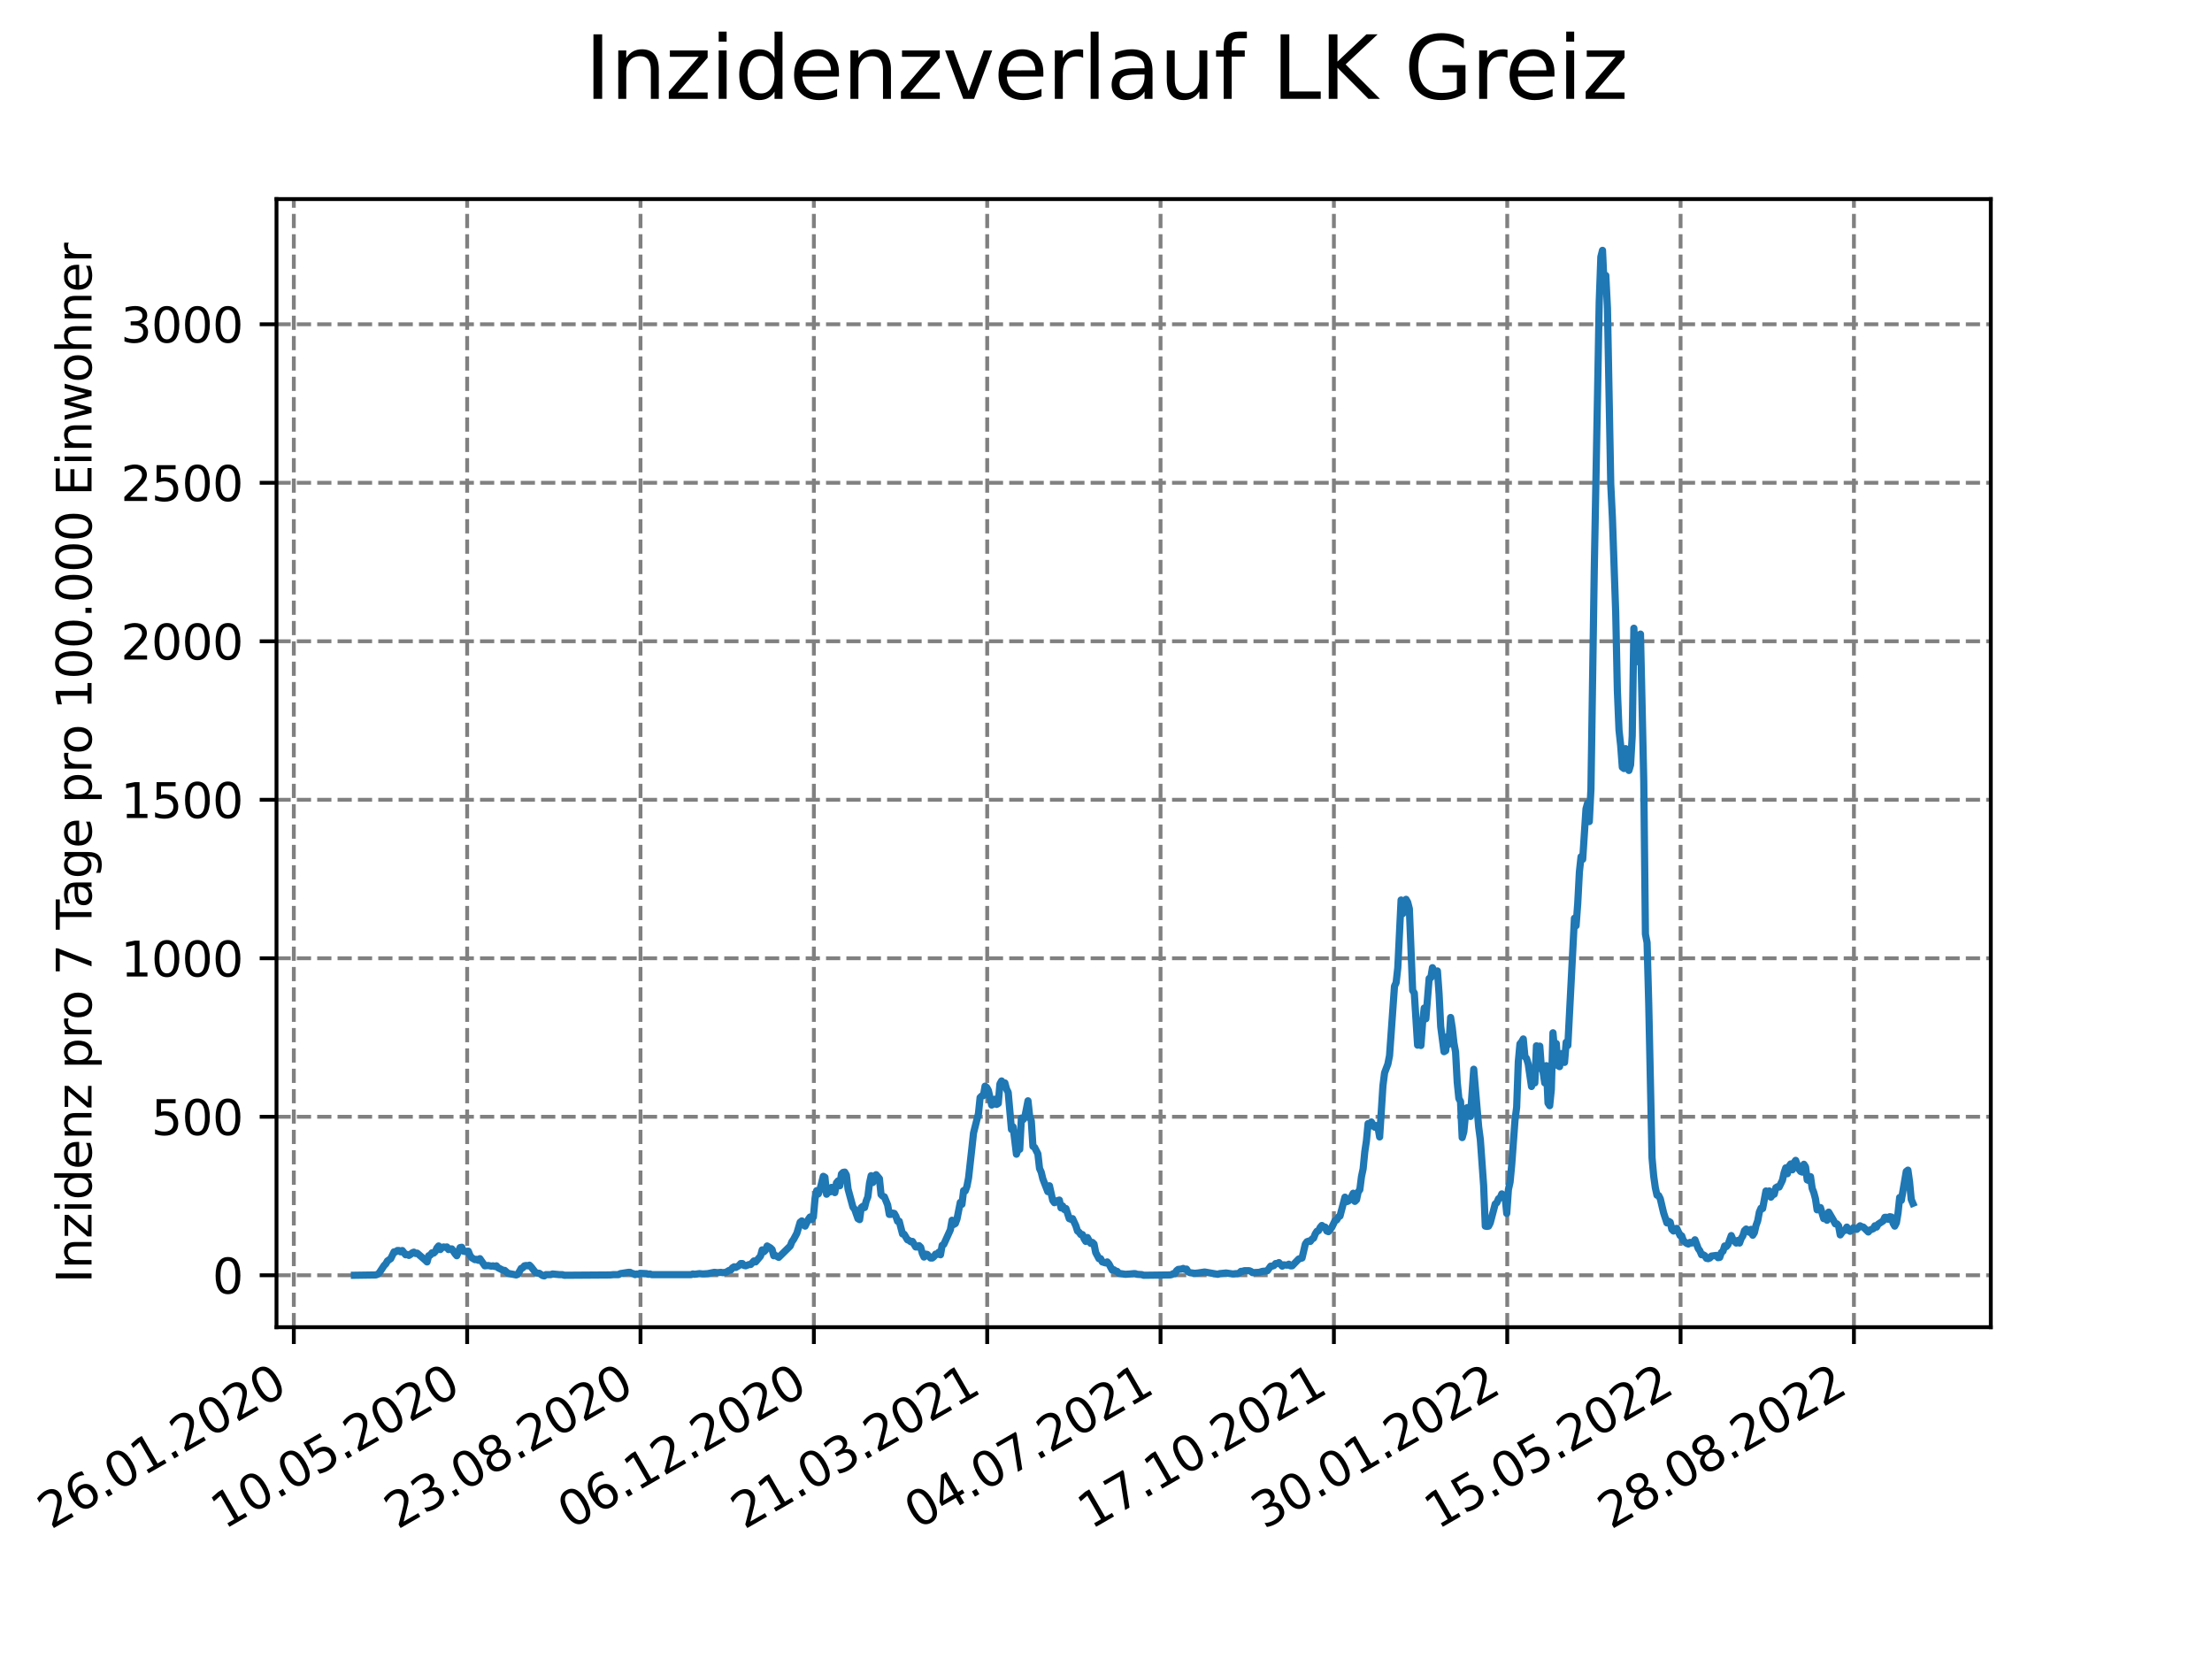 <?xml version="1.0" encoding="utf-8" standalone="no"?>
<!DOCTYPE svg PUBLIC "-//W3C//DTD SVG 1.1//EN"
  "http://www.w3.org/Graphics/SVG/1.1/DTD/svg11.dtd">
<svg xmlns:xlink="http://www.w3.org/1999/xlink" width="460.8pt" height="345.6pt" viewBox="0 0 460.8 345.6" xmlns="http://www.w3.org/2000/svg" version="1.1">
 <defs>
  <style type="text/css">*{stroke-linejoin: round; stroke-linecap: butt}</style>
 </defs>
 <g id="figure_1">
  <g id="patch_1">
   <path d="M 0 345.6 
L 460.8 345.6 
L 460.8 0 
L 0 0 
z
" style="fill: #ffffff"/>
  </g>
  <g id="axes_1">
   <g id="patch_2">
    <path d="M 57.6 276.48 
L 414.72 276.48 
L 414.72 41.472 
L 57.6 41.472 
z
" style="fill: #ffffff"/>
   </g>
   <g id="matplotlib.axis_1">
    <g id="xtick_1">
     <g id="line2d_1">
      <path d="M 61.208 276.48 
L 61.208 41.472 
" clip-path="url(#p24fcc6cc38)" style="fill: none; stroke-dasharray: 2.96,1.28; stroke-dashoffset: 0; stroke: #808080; stroke-width: 0.8"/>
     </g>
     <g id="line2d_2">
      <defs>
       <path id="m257866b3c7" d="M 0 0 
L 0 3.5 
" style="stroke: #000000; stroke-width: 0.8"/>
      </defs>
      <g>
       <use xlink:href="#m257866b3c7" x="61.208" y="276.48" style="stroke: #000000; stroke-width: 0.8"/>
      </g>
     </g>
     <g id="text_1">
      <!-- 26.01.2020 -->
      <g transform="translate(10.583 318.689) rotate(-30) scale(0.1 -0.1)">
       <defs>
        <path id="DejaVuSans-32" d="M 1228 531 
L 3431 531 
L 3431 0 
L 469 0 
L 469 531 
Q 828 903 1448 1529 
Q 2069 2156 2228 2338 
Q 2531 2678 2651 2914 
Q 2772 3150 2772 3378 
Q 2772 3750 2511 3984 
Q 2250 4219 1831 4219 
Q 1534 4219 1204 4116 
Q 875 4013 500 3803 
L 500 4441 
Q 881 4594 1212 4672 
Q 1544 4750 1819 4750 
Q 2544 4750 2975 4387 
Q 3406 4025 3406 3419 
Q 3406 3131 3298 2873 
Q 3191 2616 2906 2266 
Q 2828 2175 2409 1742 
Q 1991 1309 1228 531 
z
" transform="scale(0.016)"/>
        <path id="DejaVuSans-36" d="M 2113 2584 
Q 1688 2584 1439 2293 
Q 1191 2003 1191 1497 
Q 1191 994 1439 701 
Q 1688 409 2113 409 
Q 2538 409 2786 701 
Q 3034 994 3034 1497 
Q 3034 2003 2786 2293 
Q 2538 2584 2113 2584 
z
M 3366 4563 
L 3366 3988 
Q 3128 4100 2886 4159 
Q 2644 4219 2406 4219 
Q 1781 4219 1451 3797 
Q 1122 3375 1075 2522 
Q 1259 2794 1537 2939 
Q 1816 3084 2150 3084 
Q 2853 3084 3261 2657 
Q 3669 2231 3669 1497 
Q 3669 778 3244 343 
Q 2819 -91 2113 -91 
Q 1303 -91 875 529 
Q 447 1150 447 2328 
Q 447 3434 972 4092 
Q 1497 4750 2381 4750 
Q 2619 4750 2861 4703 
Q 3103 4656 3366 4563 
z
" transform="scale(0.016)"/>
        <path id="DejaVuSans-2e" d="M 684 794 
L 1344 794 
L 1344 0 
L 684 0 
L 684 794 
z
" transform="scale(0.016)"/>
        <path id="DejaVuSans-30" d="M 2034 4250 
Q 1547 4250 1301 3770 
Q 1056 3291 1056 2328 
Q 1056 1369 1301 889 
Q 1547 409 2034 409 
Q 2525 409 2770 889 
Q 3016 1369 3016 2328 
Q 3016 3291 2770 3770 
Q 2525 4250 2034 4250 
z
M 2034 4750 
Q 2819 4750 3233 4129 
Q 3647 3509 3647 2328 
Q 3647 1150 3233 529 
Q 2819 -91 2034 -91 
Q 1250 -91 836 529 
Q 422 1150 422 2328 
Q 422 3509 836 4129 
Q 1250 4750 2034 4750 
z
" transform="scale(0.016)"/>
        <path id="DejaVuSans-31" d="M 794 531 
L 1825 531 
L 1825 4091 
L 703 3866 
L 703 4441 
L 1819 4666 
L 2450 4666 
L 2450 531 
L 3481 531 
L 3481 0 
L 794 0 
L 794 531 
z
" transform="scale(0.016)"/>
       </defs>
       <use xlink:href="#DejaVuSans-32"/>
       <use xlink:href="#DejaVuSans-36" x="63.623"/>
       <use xlink:href="#DejaVuSans-2e" x="127.246"/>
       <use xlink:href="#DejaVuSans-30" x="159.033"/>
       <use xlink:href="#DejaVuSans-31" x="222.656"/>
       <use xlink:href="#DejaVuSans-2e" x="286.279"/>
       <use xlink:href="#DejaVuSans-32" x="318.066"/>
       <use xlink:href="#DejaVuSans-30" x="381.689"/>
       <use xlink:href="#DejaVuSans-32" x="445.312"/>
       <use xlink:href="#DejaVuSans-30" x="508.936"/>
      </g>
     </g>
    </g>
    <g id="xtick_2">
     <g id="line2d_3">
      <path d="M 97.319 276.48 
L 97.319 41.472 
" clip-path="url(#p24fcc6cc38)" style="fill: none; stroke-dasharray: 2.96,1.28; stroke-dashoffset: 0; stroke: #808080; stroke-width: 0.8"/>
     </g>
     <g id="line2d_4">
      <g>
       <use xlink:href="#m257866b3c7" x="97.319" y="276.48" style="stroke: #000000; stroke-width: 0.8"/>
      </g>
     </g>
     <g id="text_2">
      <!-- 10.05.2020 -->
      <g transform="translate(46.694 318.689) rotate(-30) scale(0.1 -0.1)">
       <defs>
        <path id="DejaVuSans-35" d="M 691 4666 
L 3169 4666 
L 3169 4134 
L 1269 4134 
L 1269 2991 
Q 1406 3038 1543 3061 
Q 1681 3084 1819 3084 
Q 2600 3084 3056 2656 
Q 3513 2228 3513 1497 
Q 3513 744 3044 326 
Q 2575 -91 1722 -91 
Q 1428 -91 1123 -41 
Q 819 9 494 109 
L 494 744 
Q 775 591 1075 516 
Q 1375 441 1709 441 
Q 2250 441 2565 725 
Q 2881 1009 2881 1497 
Q 2881 1984 2565 2268 
Q 2250 2553 1709 2553 
Q 1456 2553 1204 2497 
Q 953 2441 691 2322 
L 691 4666 
z
" transform="scale(0.016)"/>
       </defs>
       <use xlink:href="#DejaVuSans-31"/>
       <use xlink:href="#DejaVuSans-30" x="63.623"/>
       <use xlink:href="#DejaVuSans-2e" x="127.246"/>
       <use xlink:href="#DejaVuSans-30" x="159.033"/>
       <use xlink:href="#DejaVuSans-35" x="222.656"/>
       <use xlink:href="#DejaVuSans-2e" x="286.279"/>
       <use xlink:href="#DejaVuSans-32" x="318.066"/>
       <use xlink:href="#DejaVuSans-30" x="381.689"/>
       <use xlink:href="#DejaVuSans-32" x="445.312"/>
       <use xlink:href="#DejaVuSans-30" x="508.936"/>
      </g>
     </g>
    </g>
    <g id="xtick_3">
     <g id="line2d_5">
      <path d="M 133.43 276.48 
L 133.43 41.472 
" clip-path="url(#p24fcc6cc38)" style="fill: none; stroke-dasharray: 2.96,1.28; stroke-dashoffset: 0; stroke: #808080; stroke-width: 0.8"/>
     </g>
     <g id="line2d_6">
      <g>
       <use xlink:href="#m257866b3c7" x="133.43" y="276.48" style="stroke: #000000; stroke-width: 0.8"/>
      </g>
     </g>
     <g id="text_3">
      <!-- 23.08.2020 -->
      <g transform="translate(82.805 318.689) rotate(-30) scale(0.1 -0.1)">
       <defs>
        <path id="DejaVuSans-33" d="M 2597 2516 
Q 3050 2419 3304 2112 
Q 3559 1806 3559 1356 
Q 3559 666 3084 287 
Q 2609 -91 1734 -91 
Q 1441 -91 1130 -33 
Q 819 25 488 141 
L 488 750 
Q 750 597 1062 519 
Q 1375 441 1716 441 
Q 2309 441 2620 675 
Q 2931 909 2931 1356 
Q 2931 1769 2642 2001 
Q 2353 2234 1838 2234 
L 1294 2234 
L 1294 2753 
L 1863 2753 
Q 2328 2753 2575 2939 
Q 2822 3125 2822 3475 
Q 2822 3834 2567 4026 
Q 2313 4219 1838 4219 
Q 1578 4219 1281 4162 
Q 984 4106 628 3988 
L 628 4550 
Q 988 4650 1302 4700 
Q 1616 4750 1894 4750 
Q 2613 4750 3031 4423 
Q 3450 4097 3450 3541 
Q 3450 3153 3228 2886 
Q 3006 2619 2597 2516 
z
" transform="scale(0.016)"/>
        <path id="DejaVuSans-38" d="M 2034 2216 
Q 1584 2216 1326 1975 
Q 1069 1734 1069 1313 
Q 1069 891 1326 650 
Q 1584 409 2034 409 
Q 2484 409 2743 651 
Q 3003 894 3003 1313 
Q 3003 1734 2745 1975 
Q 2488 2216 2034 2216 
z
M 1403 2484 
Q 997 2584 770 2862 
Q 544 3141 544 3541 
Q 544 4100 942 4425 
Q 1341 4750 2034 4750 
Q 2731 4750 3128 4425 
Q 3525 4100 3525 3541 
Q 3525 3141 3298 2862 
Q 3072 2584 2669 2484 
Q 3125 2378 3379 2068 
Q 3634 1759 3634 1313 
Q 3634 634 3220 271 
Q 2806 -91 2034 -91 
Q 1263 -91 848 271 
Q 434 634 434 1313 
Q 434 1759 690 2068 
Q 947 2378 1403 2484 
z
M 1172 3481 
Q 1172 3119 1398 2916 
Q 1625 2713 2034 2713 
Q 2441 2713 2670 2916 
Q 2900 3119 2900 3481 
Q 2900 3844 2670 4047 
Q 2441 4250 2034 4250 
Q 1625 4250 1398 4047 
Q 1172 3844 1172 3481 
z
" transform="scale(0.016)"/>
       </defs>
       <use xlink:href="#DejaVuSans-32"/>
       <use xlink:href="#DejaVuSans-33" x="63.623"/>
       <use xlink:href="#DejaVuSans-2e" x="127.246"/>
       <use xlink:href="#DejaVuSans-30" x="159.033"/>
       <use xlink:href="#DejaVuSans-38" x="222.656"/>
       <use xlink:href="#DejaVuSans-2e" x="286.279"/>
       <use xlink:href="#DejaVuSans-32" x="318.066"/>
       <use xlink:href="#DejaVuSans-30" x="381.689"/>
       <use xlink:href="#DejaVuSans-32" x="445.312"/>
       <use xlink:href="#DejaVuSans-30" x="508.936"/>
      </g>
     </g>
    </g>
    <g id="xtick_4">
     <g id="line2d_7">
      <path d="M 169.541 276.48 
L 169.541 41.472 
" clip-path="url(#p24fcc6cc38)" style="fill: none; stroke-dasharray: 2.96,1.28; stroke-dashoffset: 0; stroke: #808080; stroke-width: 0.8"/>
     </g>
     <g id="line2d_8">
      <g>
       <use xlink:href="#m257866b3c7" x="169.541" y="276.48" style="stroke: #000000; stroke-width: 0.8"/>
      </g>
     </g>
     <g id="text_4">
      <!-- 06.12.2020 -->
      <g transform="translate(118.916 318.689) rotate(-30) scale(0.1 -0.1)">
       <use xlink:href="#DejaVuSans-30"/>
       <use xlink:href="#DejaVuSans-36" x="63.623"/>
       <use xlink:href="#DejaVuSans-2e" x="127.246"/>
       <use xlink:href="#DejaVuSans-31" x="159.033"/>
       <use xlink:href="#DejaVuSans-32" x="222.656"/>
       <use xlink:href="#DejaVuSans-2e" x="286.279"/>
       <use xlink:href="#DejaVuSans-32" x="318.066"/>
       <use xlink:href="#DejaVuSans-30" x="381.689"/>
       <use xlink:href="#DejaVuSans-32" x="445.312"/>
       <use xlink:href="#DejaVuSans-30" x="508.936"/>
      </g>
     </g>
    </g>
    <g id="xtick_5">
     <g id="line2d_9">
      <path d="M 205.652 276.48 
L 205.652 41.472 
" clip-path="url(#p24fcc6cc38)" style="fill: none; stroke-dasharray: 2.96,1.28; stroke-dashoffset: 0; stroke: #808080; stroke-width: 0.8"/>
     </g>
     <g id="line2d_10">
      <g>
       <use xlink:href="#m257866b3c7" x="205.652" y="276.48" style="stroke: #000000; stroke-width: 0.8"/>
      </g>
     </g>
     <g id="text_5">
      <!-- 21.03.2021 -->
      <g transform="translate(155.027 318.689) rotate(-30) scale(0.1 -0.1)">
       <use xlink:href="#DejaVuSans-32"/>
       <use xlink:href="#DejaVuSans-31" x="63.623"/>
       <use xlink:href="#DejaVuSans-2e" x="127.246"/>
       <use xlink:href="#DejaVuSans-30" x="159.033"/>
       <use xlink:href="#DejaVuSans-33" x="222.656"/>
       <use xlink:href="#DejaVuSans-2e" x="286.279"/>
       <use xlink:href="#DejaVuSans-32" x="318.066"/>
       <use xlink:href="#DejaVuSans-30" x="381.689"/>
       <use xlink:href="#DejaVuSans-32" x="445.312"/>
       <use xlink:href="#DejaVuSans-31" x="508.936"/>
      </g>
     </g>
    </g>
    <g id="xtick_6">
     <g id="line2d_11">
      <path d="M 241.763 276.48 
L 241.763 41.472 
" clip-path="url(#p24fcc6cc38)" style="fill: none; stroke-dasharray: 2.96,1.28; stroke-dashoffset: 0; stroke: #808080; stroke-width: 0.8"/>
     </g>
     <g id="line2d_12">
      <g>
       <use xlink:href="#m257866b3c7" x="241.763" y="276.48" style="stroke: #000000; stroke-width: 0.8"/>
      </g>
     </g>
     <g id="text_6">
      <!-- 04.07.2021 -->
      <g transform="translate(191.138 318.689) rotate(-30) scale(0.1 -0.1)">
       <defs>
        <path id="DejaVuSans-34" d="M 2419 4116 
L 825 1625 
L 2419 1625 
L 2419 4116 
z
M 2253 4666 
L 3047 4666 
L 3047 1625 
L 3713 1625 
L 3713 1100 
L 3047 1100 
L 3047 0 
L 2419 0 
L 2419 1100 
L 313 1100 
L 313 1709 
L 2253 4666 
z
" transform="scale(0.016)"/>
        <path id="DejaVuSans-37" d="M 525 4666 
L 3525 4666 
L 3525 4397 
L 1831 0 
L 1172 0 
L 2766 4134 
L 525 4134 
L 525 4666 
z
" transform="scale(0.016)"/>
       </defs>
       <use xlink:href="#DejaVuSans-30"/>
       <use xlink:href="#DejaVuSans-34" x="63.623"/>
       <use xlink:href="#DejaVuSans-2e" x="127.246"/>
       <use xlink:href="#DejaVuSans-30" x="159.033"/>
       <use xlink:href="#DejaVuSans-37" x="222.656"/>
       <use xlink:href="#DejaVuSans-2e" x="286.279"/>
       <use xlink:href="#DejaVuSans-32" x="318.066"/>
       <use xlink:href="#DejaVuSans-30" x="381.689"/>
       <use xlink:href="#DejaVuSans-32" x="445.312"/>
       <use xlink:href="#DejaVuSans-31" x="508.936"/>
      </g>
     </g>
    </g>
    <g id="xtick_7">
     <g id="line2d_13">
      <path d="M 277.874 276.48 
L 277.874 41.472 
" clip-path="url(#p24fcc6cc38)" style="fill: none; stroke-dasharray: 2.96,1.28; stroke-dashoffset: 0; stroke: #808080; stroke-width: 0.8"/>
     </g>
     <g id="line2d_14">
      <g>
       <use xlink:href="#m257866b3c7" x="277.874" y="276.48" style="stroke: #000000; stroke-width: 0.8"/>
      </g>
     </g>
     <g id="text_7">
      <!-- 17.10.2021 -->
      <g transform="translate(227.249 318.689) rotate(-30) scale(0.1 -0.1)">
       <use xlink:href="#DejaVuSans-31"/>
       <use xlink:href="#DejaVuSans-37" x="63.623"/>
       <use xlink:href="#DejaVuSans-2e" x="127.246"/>
       <use xlink:href="#DejaVuSans-31" x="159.033"/>
       <use xlink:href="#DejaVuSans-30" x="222.656"/>
       <use xlink:href="#DejaVuSans-2e" x="286.279"/>
       <use xlink:href="#DejaVuSans-32" x="318.066"/>
       <use xlink:href="#DejaVuSans-30" x="381.689"/>
       <use xlink:href="#DejaVuSans-32" x="445.312"/>
       <use xlink:href="#DejaVuSans-31" x="508.936"/>
      </g>
     </g>
    </g>
    <g id="xtick_8">
     <g id="line2d_15">
      <path d="M 313.985 276.48 
L 313.985 41.472 
" clip-path="url(#p24fcc6cc38)" style="fill: none; stroke-dasharray: 2.96,1.28; stroke-dashoffset: 0; stroke: #808080; stroke-width: 0.8"/>
     </g>
     <g id="line2d_16">
      <g>
       <use xlink:href="#m257866b3c7" x="313.985" y="276.48" style="stroke: #000000; stroke-width: 0.8"/>
      </g>
     </g>
     <g id="text_8">
      <!-- 30.01.2022 -->
      <g transform="translate(263.36 318.689) rotate(-30) scale(0.1 -0.1)">
       <use xlink:href="#DejaVuSans-33"/>
       <use xlink:href="#DejaVuSans-30" x="63.623"/>
       <use xlink:href="#DejaVuSans-2e" x="127.246"/>
       <use xlink:href="#DejaVuSans-30" x="159.033"/>
       <use xlink:href="#DejaVuSans-31" x="222.656"/>
       <use xlink:href="#DejaVuSans-2e" x="286.279"/>
       <use xlink:href="#DejaVuSans-32" x="318.066"/>
       <use xlink:href="#DejaVuSans-30" x="381.689"/>
       <use xlink:href="#DejaVuSans-32" x="445.312"/>
       <use xlink:href="#DejaVuSans-32" x="508.936"/>
      </g>
     </g>
    </g>
    <g id="xtick_9">
     <g id="line2d_17">
      <path d="M 350.096 276.48 
L 350.096 41.472 
" clip-path="url(#p24fcc6cc38)" style="fill: none; stroke-dasharray: 2.96,1.28; stroke-dashoffset: 0; stroke: #808080; stroke-width: 0.8"/>
     </g>
     <g id="line2d_18">
      <g>
       <use xlink:href="#m257866b3c7" x="350.096" y="276.48" style="stroke: #000000; stroke-width: 0.8"/>
      </g>
     </g>
     <g id="text_9">
      <!-- 15.05.2022 -->
      <g transform="translate(299.471 318.689) rotate(-30) scale(0.1 -0.1)">
       <use xlink:href="#DejaVuSans-31"/>
       <use xlink:href="#DejaVuSans-35" x="63.623"/>
       <use xlink:href="#DejaVuSans-2e" x="127.246"/>
       <use xlink:href="#DejaVuSans-30" x="159.033"/>
       <use xlink:href="#DejaVuSans-35" x="222.656"/>
       <use xlink:href="#DejaVuSans-2e" x="286.279"/>
       <use xlink:href="#DejaVuSans-32" x="318.066"/>
       <use xlink:href="#DejaVuSans-30" x="381.689"/>
       <use xlink:href="#DejaVuSans-32" x="445.312"/>
       <use xlink:href="#DejaVuSans-32" x="508.936"/>
      </g>
     </g>
    </g>
    <g id="xtick_10">
     <g id="line2d_19">
      <path d="M 386.207 276.48 
L 386.207 41.472 
" clip-path="url(#p24fcc6cc38)" style="fill: none; stroke-dasharray: 2.96,1.28; stroke-dashoffset: 0; stroke: #808080; stroke-width: 0.8"/>
     </g>
     <g id="line2d_20">
      <g>
       <use xlink:href="#m257866b3c7" x="386.207" y="276.48" style="stroke: #000000; stroke-width: 0.8"/>
      </g>
     </g>
     <g id="text_10">
      <!-- 28.08.2022 -->
      <g transform="translate(335.581 318.689) rotate(-30) scale(0.1 -0.1)">
       <use xlink:href="#DejaVuSans-32"/>
       <use xlink:href="#DejaVuSans-38" x="63.623"/>
       <use xlink:href="#DejaVuSans-2e" x="127.246"/>
       <use xlink:href="#DejaVuSans-30" x="159.033"/>
       <use xlink:href="#DejaVuSans-38" x="222.656"/>
       <use xlink:href="#DejaVuSans-2e" x="286.279"/>
       <use xlink:href="#DejaVuSans-32" x="318.066"/>
       <use xlink:href="#DejaVuSans-30" x="381.689"/>
       <use xlink:href="#DejaVuSans-32" x="445.312"/>
       <use xlink:href="#DejaVuSans-32" x="508.936"/>
      </g>
     </g>
    </g>
   </g>
   <g id="matplotlib.axis_2">
    <g id="ytick_1">
     <g id="line2d_21">
      <path d="M 57.6 265.662 
L 414.72 265.662 
" clip-path="url(#p24fcc6cc38)" style="fill: none; stroke-dasharray: 2.96,1.28; stroke-dashoffset: 0; stroke: #808080; stroke-width: 0.8"/>
     </g>
     <g id="line2d_22">
      <defs>
       <path id="mf7930422ce" d="M 0 0 
L -3.5 0 
" style="stroke: #000000; stroke-width: 0.8"/>
      </defs>
      <g>
       <use xlink:href="#mf7930422ce" x="57.6" y="265.662" style="stroke: #000000; stroke-width: 0.8"/>
      </g>
     </g>
     <g id="text_11">
      <!-- 0 -->
      <g transform="translate(44.237 269.461) scale(0.1 -0.1)">
       <use xlink:href="#DejaVuSans-30"/>
      </g>
     </g>
    </g>
    <g id="ytick_2">
     <g id="line2d_23">
      <path d="M 57.6 232.643 
L 414.72 232.643 
" clip-path="url(#p24fcc6cc38)" style="fill: none; stroke-dasharray: 2.96,1.28; stroke-dashoffset: 0; stroke: #808080; stroke-width: 0.8"/>
     </g>
     <g id="line2d_24">
      <g>
       <use xlink:href="#mf7930422ce" x="57.6" y="232.643" style="stroke: #000000; stroke-width: 0.8"/>
      </g>
     </g>
     <g id="text_12">
      <!-- 500 -->
      <g transform="translate(31.512 236.443) scale(0.1 -0.1)">
       <use xlink:href="#DejaVuSans-35"/>
       <use xlink:href="#DejaVuSans-30" x="63.623"/>
       <use xlink:href="#DejaVuSans-30" x="127.246"/>
      </g>
     </g>
    </g>
    <g id="ytick_3">
     <g id="line2d_25">
      <path d="M 57.6 199.625 
L 414.72 199.625 
" clip-path="url(#p24fcc6cc38)" style="fill: none; stroke-dasharray: 2.96,1.28; stroke-dashoffset: 0; stroke: #808080; stroke-width: 0.8"/>
     </g>
     <g id="line2d_26">
      <g>
       <use xlink:href="#mf7930422ce" x="57.6" y="199.625" style="stroke: #000000; stroke-width: 0.8"/>
      </g>
     </g>
     <g id="text_13">
      <!-- 1000 -->
      <g transform="translate(25.15 203.424) scale(0.1 -0.1)">
       <use xlink:href="#DejaVuSans-31"/>
       <use xlink:href="#DejaVuSans-30" x="63.623"/>
       <use xlink:href="#DejaVuSans-30" x="127.246"/>
       <use xlink:href="#DejaVuSans-30" x="190.869"/>
      </g>
     </g>
    </g>
    <g id="ytick_4">
     <g id="line2d_27">
      <path d="M 57.6 166.606 
L 414.72 166.606 
" clip-path="url(#p24fcc6cc38)" style="fill: none; stroke-dasharray: 2.96,1.28; stroke-dashoffset: 0; stroke: #808080; stroke-width: 0.8"/>
     </g>
     <g id="line2d_28">
      <g>
       <use xlink:href="#mf7930422ce" x="57.6" y="166.606" style="stroke: #000000; stroke-width: 0.8"/>
      </g>
     </g>
     <g id="text_14">
      <!-- 1500 -->
      <g transform="translate(25.15 170.405) scale(0.1 -0.1)">
       <use xlink:href="#DejaVuSans-31"/>
       <use xlink:href="#DejaVuSans-35" x="63.623"/>
       <use xlink:href="#DejaVuSans-30" x="127.246"/>
       <use xlink:href="#DejaVuSans-30" x="190.869"/>
      </g>
     </g>
    </g>
    <g id="ytick_5">
     <g id="line2d_29">
      <path d="M 57.6 133.587 
L 414.72 133.587 
" clip-path="url(#p24fcc6cc38)" style="fill: none; stroke-dasharray: 2.96,1.28; stroke-dashoffset: 0; stroke: #808080; stroke-width: 0.8"/>
     </g>
     <g id="line2d_30">
      <g>
       <use xlink:href="#mf7930422ce" x="57.6" y="133.587" style="stroke: #000000; stroke-width: 0.8"/>
      </g>
     </g>
     <g id="text_15">
      <!-- 2000 -->
      <g transform="translate(25.15 137.386) scale(0.1 -0.1)">
       <use xlink:href="#DejaVuSans-32"/>
       <use xlink:href="#DejaVuSans-30" x="63.623"/>
       <use xlink:href="#DejaVuSans-30" x="127.246"/>
       <use xlink:href="#DejaVuSans-30" x="190.869"/>
      </g>
     </g>
    </g>
    <g id="ytick_6">
     <g id="line2d_31">
      <path d="M 57.6 100.568 
L 414.72 100.568 
" clip-path="url(#p24fcc6cc38)" style="fill: none; stroke-dasharray: 2.96,1.28; stroke-dashoffset: 0; stroke: #808080; stroke-width: 0.8"/>
     </g>
     <g id="line2d_32">
      <g>
       <use xlink:href="#mf7930422ce" x="57.6" y="100.568" style="stroke: #000000; stroke-width: 0.8"/>
      </g>
     </g>
     <g id="text_16">
      <!-- 2500 -->
      <g transform="translate(25.15 104.367) scale(0.1 -0.1)">
       <use xlink:href="#DejaVuSans-32"/>
       <use xlink:href="#DejaVuSans-35" x="63.623"/>
       <use xlink:href="#DejaVuSans-30" x="127.246"/>
       <use xlink:href="#DejaVuSans-30" x="190.869"/>
      </g>
     </g>
    </g>
    <g id="ytick_7">
     <g id="line2d_33">
      <path d="M 57.6 67.549 
L 414.72 67.549 
" clip-path="url(#p24fcc6cc38)" style="fill: none; stroke-dasharray: 2.96,1.28; stroke-dashoffset: 0; stroke: #808080; stroke-width: 0.8"/>
     </g>
     <g id="line2d_34">
      <g>
       <use xlink:href="#mf7930422ce" x="57.6" y="67.549" style="stroke: #000000; stroke-width: 0.8"/>
      </g>
     </g>
     <g id="text_17">
      <!-- 3000 -->
      <g transform="translate(25.15 71.348) scale(0.1 -0.1)">
       <use xlink:href="#DejaVuSans-33"/>
       <use xlink:href="#DejaVuSans-30" x="63.623"/>
       <use xlink:href="#DejaVuSans-30" x="127.246"/>
       <use xlink:href="#DejaVuSans-30" x="190.869"/>
      </g>
     </g>
    </g>
    <g id="text_18">
     <!-- Inzidenz pro 7 Tage pro 100.000 Einwohner -->
     <g transform="translate(19.07 267.301) rotate(-90) scale(0.1 -0.1)">
      <defs>
       <path id="DejaVuSans-49" d="M 628 4666 
L 1259 4666 
L 1259 0 
L 628 0 
L 628 4666 
z
" transform="scale(0.016)"/>
       <path id="DejaVuSans-6e" d="M 3513 2113 
L 3513 0 
L 2938 0 
L 2938 2094 
Q 2938 2591 2744 2837 
Q 2550 3084 2163 3084 
Q 1697 3084 1428 2787 
Q 1159 2491 1159 1978 
L 1159 0 
L 581 0 
L 581 3500 
L 1159 3500 
L 1159 2956 
Q 1366 3272 1645 3428 
Q 1925 3584 2291 3584 
Q 2894 3584 3203 3211 
Q 3513 2838 3513 2113 
z
" transform="scale(0.016)"/>
       <path id="DejaVuSans-7a" d="M 353 3500 
L 3084 3500 
L 3084 2975 
L 922 459 
L 3084 459 
L 3084 0 
L 275 0 
L 275 525 
L 2438 3041 
L 353 3041 
L 353 3500 
z
" transform="scale(0.016)"/>
       <path id="DejaVuSans-69" d="M 603 3500 
L 1178 3500 
L 1178 0 
L 603 0 
L 603 3500 
z
M 603 4863 
L 1178 4863 
L 1178 4134 
L 603 4134 
L 603 4863 
z
" transform="scale(0.016)"/>
       <path id="DejaVuSans-64" d="M 2906 2969 
L 2906 4863 
L 3481 4863 
L 3481 0 
L 2906 0 
L 2906 525 
Q 2725 213 2448 61 
Q 2172 -91 1784 -91 
Q 1150 -91 751 415 
Q 353 922 353 1747 
Q 353 2572 751 3078 
Q 1150 3584 1784 3584 
Q 2172 3584 2448 3432 
Q 2725 3281 2906 2969 
z
M 947 1747 
Q 947 1113 1208 752 
Q 1469 391 1925 391 
Q 2381 391 2643 752 
Q 2906 1113 2906 1747 
Q 2906 2381 2643 2742 
Q 2381 3103 1925 3103 
Q 1469 3103 1208 2742 
Q 947 2381 947 1747 
z
" transform="scale(0.016)"/>
       <path id="DejaVuSans-65" d="M 3597 1894 
L 3597 1613 
L 953 1613 
Q 991 1019 1311 708 
Q 1631 397 2203 397 
Q 2534 397 2845 478 
Q 3156 559 3463 722 
L 3463 178 
Q 3153 47 2828 -22 
Q 2503 -91 2169 -91 
Q 1331 -91 842 396 
Q 353 884 353 1716 
Q 353 2575 817 3079 
Q 1281 3584 2069 3584 
Q 2775 3584 3186 3129 
Q 3597 2675 3597 1894 
z
M 3022 2063 
Q 3016 2534 2758 2815 
Q 2500 3097 2075 3097 
Q 1594 3097 1305 2825 
Q 1016 2553 972 2059 
L 3022 2063 
z
" transform="scale(0.016)"/>
       <path id="DejaVuSans-20" transform="scale(0.016)"/>
       <path id="DejaVuSans-70" d="M 1159 525 
L 1159 -1331 
L 581 -1331 
L 581 3500 
L 1159 3500 
L 1159 2969 
Q 1341 3281 1617 3432 
Q 1894 3584 2278 3584 
Q 2916 3584 3314 3078 
Q 3713 2572 3713 1747 
Q 3713 922 3314 415 
Q 2916 -91 2278 -91 
Q 1894 -91 1617 61 
Q 1341 213 1159 525 
z
M 3116 1747 
Q 3116 2381 2855 2742 
Q 2594 3103 2138 3103 
Q 1681 3103 1420 2742 
Q 1159 2381 1159 1747 
Q 1159 1113 1420 752 
Q 1681 391 2138 391 
Q 2594 391 2855 752 
Q 3116 1113 3116 1747 
z
" transform="scale(0.016)"/>
       <path id="DejaVuSans-72" d="M 2631 2963 
Q 2534 3019 2420 3045 
Q 2306 3072 2169 3072 
Q 1681 3072 1420 2755 
Q 1159 2438 1159 1844 
L 1159 0 
L 581 0 
L 581 3500 
L 1159 3500 
L 1159 2956 
Q 1341 3275 1631 3429 
Q 1922 3584 2338 3584 
Q 2397 3584 2469 3576 
Q 2541 3569 2628 3553 
L 2631 2963 
z
" transform="scale(0.016)"/>
       <path id="DejaVuSans-6f" d="M 1959 3097 
Q 1497 3097 1228 2736 
Q 959 2375 959 1747 
Q 959 1119 1226 758 
Q 1494 397 1959 397 
Q 2419 397 2687 759 
Q 2956 1122 2956 1747 
Q 2956 2369 2687 2733 
Q 2419 3097 1959 3097 
z
M 1959 3584 
Q 2709 3584 3137 3096 
Q 3566 2609 3566 1747 
Q 3566 888 3137 398 
Q 2709 -91 1959 -91 
Q 1206 -91 779 398 
Q 353 888 353 1747 
Q 353 2609 779 3096 
Q 1206 3584 1959 3584 
z
" transform="scale(0.016)"/>
       <path id="DejaVuSans-54" d="M -19 4666 
L 3928 4666 
L 3928 4134 
L 2272 4134 
L 2272 0 
L 1638 0 
L 1638 4134 
L -19 4134 
L -19 4666 
z
" transform="scale(0.016)"/>
       <path id="DejaVuSans-61" d="M 2194 1759 
Q 1497 1759 1228 1600 
Q 959 1441 959 1056 
Q 959 750 1161 570 
Q 1363 391 1709 391 
Q 2188 391 2477 730 
Q 2766 1069 2766 1631 
L 2766 1759 
L 2194 1759 
z
M 3341 1997 
L 3341 0 
L 2766 0 
L 2766 531 
Q 2569 213 2275 61 
Q 1981 -91 1556 -91 
Q 1019 -91 701 211 
Q 384 513 384 1019 
Q 384 1609 779 1909 
Q 1175 2209 1959 2209 
L 2766 2209 
L 2766 2266 
Q 2766 2663 2505 2880 
Q 2244 3097 1772 3097 
Q 1472 3097 1187 3025 
Q 903 2953 641 2809 
L 641 3341 
Q 956 3463 1253 3523 
Q 1550 3584 1831 3584 
Q 2591 3584 2966 3190 
Q 3341 2797 3341 1997 
z
" transform="scale(0.016)"/>
       <path id="DejaVuSans-67" d="M 2906 1791 
Q 2906 2416 2648 2759 
Q 2391 3103 1925 3103 
Q 1463 3103 1205 2759 
Q 947 2416 947 1791 
Q 947 1169 1205 825 
Q 1463 481 1925 481 
Q 2391 481 2648 825 
Q 2906 1169 2906 1791 
z
M 3481 434 
Q 3481 -459 3084 -895 
Q 2688 -1331 1869 -1331 
Q 1566 -1331 1297 -1286 
Q 1028 -1241 775 -1147 
L 775 -588 
Q 1028 -725 1275 -790 
Q 1522 -856 1778 -856 
Q 2344 -856 2625 -561 
Q 2906 -266 2906 331 
L 2906 616 
Q 2728 306 2450 153 
Q 2172 0 1784 0 
Q 1141 0 747 490 
Q 353 981 353 1791 
Q 353 2603 747 3093 
Q 1141 3584 1784 3584 
Q 2172 3584 2450 3431 
Q 2728 3278 2906 2969 
L 2906 3500 
L 3481 3500 
L 3481 434 
z
" transform="scale(0.016)"/>
       <path id="DejaVuSans-45" d="M 628 4666 
L 3578 4666 
L 3578 4134 
L 1259 4134 
L 1259 2753 
L 3481 2753 
L 3481 2222 
L 1259 2222 
L 1259 531 
L 3634 531 
L 3634 0 
L 628 0 
L 628 4666 
z
" transform="scale(0.016)"/>
       <path id="DejaVuSans-77" d="M 269 3500 
L 844 3500 
L 1563 769 
L 2278 3500 
L 2956 3500 
L 3675 769 
L 4391 3500 
L 4966 3500 
L 4050 0 
L 3372 0 
L 2619 2869 
L 1863 0 
L 1184 0 
L 269 3500 
z
" transform="scale(0.016)"/>
       <path id="DejaVuSans-68" d="M 3513 2113 
L 3513 0 
L 2938 0 
L 2938 2094 
Q 2938 2591 2744 2837 
Q 2550 3084 2163 3084 
Q 1697 3084 1428 2787 
Q 1159 2491 1159 1978 
L 1159 0 
L 581 0 
L 581 4863 
L 1159 4863 
L 1159 2956 
Q 1366 3272 1645 3428 
Q 1925 3584 2291 3584 
Q 2894 3584 3203 3211 
Q 3513 2838 3513 2113 
z
" transform="scale(0.016)"/>
      </defs>
      <use xlink:href="#DejaVuSans-49"/>
      <use xlink:href="#DejaVuSans-6e" x="29.492"/>
      <use xlink:href="#DejaVuSans-7a" x="92.871"/>
      <use xlink:href="#DejaVuSans-69" x="145.361"/>
      <use xlink:href="#DejaVuSans-64" x="173.145"/>
      <use xlink:href="#DejaVuSans-65" x="236.621"/>
      <use xlink:href="#DejaVuSans-6e" x="298.145"/>
      <use xlink:href="#DejaVuSans-7a" x="361.523"/>
      <use xlink:href="#DejaVuSans-20" x="414.014"/>
      <use xlink:href="#DejaVuSans-70" x="445.801"/>
      <use xlink:href="#DejaVuSans-72" x="509.277"/>
      <use xlink:href="#DejaVuSans-6f" x="548.141"/>
      <use xlink:href="#DejaVuSans-20" x="609.322"/>
      <use xlink:href="#DejaVuSans-37" x="641.109"/>
      <use xlink:href="#DejaVuSans-20" x="704.732"/>
      <use xlink:href="#DejaVuSans-54" x="736.52"/>
      <use xlink:href="#DejaVuSans-61" x="781.104"/>
      <use xlink:href="#DejaVuSans-67" x="842.383"/>
      <use xlink:href="#DejaVuSans-65" x="905.859"/>
      <use xlink:href="#DejaVuSans-20" x="967.383"/>
      <use xlink:href="#DejaVuSans-70" x="999.17"/>
      <use xlink:href="#DejaVuSans-72" x="1062.646"/>
      <use xlink:href="#DejaVuSans-6f" x="1101.51"/>
      <use xlink:href="#DejaVuSans-20" x="1162.691"/>
      <use xlink:href="#DejaVuSans-31" x="1194.479"/>
      <use xlink:href="#DejaVuSans-30" x="1258.102"/>
      <use xlink:href="#DejaVuSans-30" x="1321.725"/>
      <use xlink:href="#DejaVuSans-2e" x="1385.348"/>
      <use xlink:href="#DejaVuSans-30" x="1417.135"/>
      <use xlink:href="#DejaVuSans-30" x="1480.758"/>
      <use xlink:href="#DejaVuSans-30" x="1544.381"/>
      <use xlink:href="#DejaVuSans-20" x="1608.004"/>
      <use xlink:href="#DejaVuSans-45" x="1639.791"/>
      <use xlink:href="#DejaVuSans-69" x="1702.975"/>
      <use xlink:href="#DejaVuSans-6e" x="1730.758"/>
      <use xlink:href="#DejaVuSans-77" x="1794.137"/>
      <use xlink:href="#DejaVuSans-6f" x="1875.924"/>
      <use xlink:href="#DejaVuSans-68" x="1937.105"/>
      <use xlink:href="#DejaVuSans-6e" x="2000.484"/>
      <use xlink:href="#DejaVuSans-65" x="2063.863"/>
      <use xlink:href="#DejaVuSans-72" x="2125.387"/>
     </g>
    </g>
   </g>
   <g id="line2d_35">
    <path d="M 73.833 265.662 
L 78.304 265.594 
L 78.648 265.459 
L 78.991 265.188 
L 80.023 263.628 
L 80.367 263.289 
L 80.711 262.679 
L 81.399 262.204 
L 82.087 260.78 
L 82.431 260.78 
L 82.774 260.509 
L 83.118 260.509 
L 83.462 260.78 
L 83.806 260.509 
L 84.494 261.391 
L 84.838 261.323 
L 85.182 261.526 
L 85.526 261.323 
L 85.87 260.984 
L 86.214 260.848 
L 86.558 261.119 
L 86.901 261.052 
L 88.621 262.543 
L 88.965 262.882 
L 89.309 261.594 
L 89.653 261.459 
L 89.997 260.984 
L 90.341 261.052 
L 90.684 260.713 
L 91.028 259.967 
L 91.372 259.56 
L 91.716 260.306 
L 92.06 259.899 
L 92.404 259.763 
L 92.748 259.831 
L 93.092 259.763 
L 93.436 260.306 
L 93.78 260.17 
L 94.124 260.17 
L 94.811 261.187 
L 95.155 261.594 
L 95.843 259.899 
L 96.187 259.831 
L 96.531 260.645 
L 96.875 260.713 
L 97.563 260.645 
L 97.907 261.526 
L 98.251 262.001 
L 98.938 262.408 
L 99.282 262.34 
L 99.626 262.543 
L 99.97 262.204 
L 101.002 263.696 
L 101.69 263.628 
L 102.378 263.764 
L 102.721 263.696 
L 103.065 263.832 
L 103.409 263.696 
L 103.753 264.103 
L 104.441 264.442 
L 104.785 264.645 
L 105.129 264.645 
L 105.817 265.255 
L 107.536 265.594 
L 107.88 265.459 
L 108.568 264.238 
L 108.912 264.103 
L 109.256 263.696 
L 109.6 263.628 
L 109.944 263.696 
L 110.288 263.56 
L 110.631 263.899 
L 111.319 264.781 
L 111.663 265.188 
L 112.351 265.255 
L 113.039 265.73 
L 113.383 265.798 
L 113.727 265.527 
L 114.758 265.527 
L 115.102 265.391 
L 115.79 265.459 
L 116.478 265.527 
L 117.166 265.527 
L 117.51 265.662 
L 127.139 265.594 
L 127.827 265.527 
L 128.859 265.527 
L 129.203 265.323 
L 130.922 265.052 
L 131.266 265.052 
L 131.61 265.255 
L 131.954 265.323 
L 132.298 265.527 
L 132.642 265.391 
L 132.986 265.459 
L 133.33 265.255 
L 134.705 265.323 
L 135.049 265.459 
L 135.393 265.391 
L 135.737 265.527 
L 143.991 265.527 
L 144.335 265.391 
L 144.679 265.459 
L 145.711 265.323 
L 146.399 265.391 
L 147.43 265.323 
L 148.806 265.052 
L 149.494 265.12 
L 150.182 265.052 
L 150.525 265.12 
L 151.213 265.052 
L 151.901 264.645 
L 152.245 264.577 
L 152.589 264.103 
L 152.933 263.899 
L 153.277 264.035 
L 153.965 263.628 
L 154.309 263.221 
L 154.652 263.221 
L 154.996 263.628 
L 155.34 263.696 
L 156.028 263.425 
L 156.372 263.425 
L 157.06 262.679 
L 157.404 262.882 
L 158.436 261.662 
L 158.779 260.374 
L 159.123 260.78 
L 159.467 260.441 
L 159.811 259.56 
L 160.499 259.967 
L 160.843 260.306 
L 161.187 261.594 
L 161.531 261.526 
L 162.219 261.933 
L 164.626 259.56 
L 164.97 258.679 
L 165.314 258.204 
L 166.002 256.916 
L 166.689 254.611 
L 167.033 254.339 
L 167.721 255.424 
L 168.409 254 
L 168.753 253.526 
L 169.097 254.068 
L 169.441 253.526 
L 169.785 249.729 
L 170.129 248.034 
L 170.472 248.712 
L 170.816 247.83 
L 171.504 245.05 
L 171.848 245.254 
L 172.192 248.78 
L 172.536 248.102 
L 172.88 248.305 
L 173.224 247.356 
L 173.568 248.169 
L 173.912 248.441 
L 174.256 246.406 
L 174.599 246 
L 174.943 247.017 
L 175.287 244.576 
L 175.631 244.237 
L 175.975 244.169 
L 176.319 244.779 
L 176.663 247.695 
L 177.695 251.492 
L 178.039 251.898 
L 178.726 253.865 
L 179.07 254.068 
L 179.414 251.559 
L 179.758 251.288 
L 180.102 251.559 
L 180.446 250.203 
L 180.79 249.322 
L 181.134 246.474 
L 181.478 244.915 
L 181.822 246.339 
L 182.509 244.711 
L 183.197 245.525 
L 183.541 248.847 
L 183.885 249.186 
L 184.229 249.322 
L 184.917 251.017 
L 185.261 252.983 
L 185.605 252.983 
L 185.949 252.712 
L 186.293 252.78 
L 186.636 253.39 
L 186.98 254.407 
L 187.324 254.407 
L 188.012 257.051 
L 188.356 257.119 
L 189.044 258.272 
L 189.388 258.407 
L 189.732 258.679 
L 190.076 258.611 
L 190.763 259.763 
L 191.107 259.763 
L 191.451 259.492 
L 191.795 259.831 
L 192.139 261.119 
L 192.483 261.865 
L 192.827 261.255 
L 193.171 261.323 
L 193.859 262.069 
L 194.203 262.069 
L 194.546 261.798 
L 194.89 261.255 
L 195.234 261.323 
L 195.578 260.848 
L 195.922 261.391 
L 196.266 259.424 
L 196.61 259.221 
L 197.986 256.17 
L 198.329 254.204 
L 198.673 255.085 
L 199.017 254.882 
L 199.361 253.932 
L 200.049 250.475 
L 200.393 250.881 
L 200.737 248.034 
L 201.081 248.102 
L 201.425 247.152 
L 201.769 245.389 
L 202.456 239.219 
L 202.8 236.033 
L 203.832 231.965 
L 204.176 228.642 
L 204.52 228.303 
L 204.864 228.236 
L 205.208 226.269 
L 205.552 226.541 
L 205.896 227.151 
L 206.583 230.202 
L 206.927 229.998 
L 207.271 228.981 
L 207.615 230.066 
L 207.959 229.863 
L 208.303 225.795 
L 208.647 225.185 
L 208.991 225.863 
L 209.335 225.591 
L 209.679 226.88 
L 210.023 227.558 
L 210.71 235.287 
L 211.054 234.745 
L 211.742 240.44 
L 212.086 239.491 
L 212.43 239.423 
L 212.774 232.914 
L 213.118 233.253 
L 213.462 232.846 
L 214.15 229.32 
L 214.493 232.507 
L 214.837 233.524 
L 215.181 238.813 
L 215.525 239.016 
L 216.213 240.372 
L 216.557 243.423 
L 216.901 244.169 
L 217.245 245.593 
L 218.276 248.237 
L 218.62 247.017 
L 219.308 250.068 
L 219.652 250.542 
L 219.996 250.203 
L 220.684 250 
L 221.028 251.627 
L 221.372 251.22 
L 221.716 251.966 
L 222.06 251.763 
L 222.747 253.865 
L 223.091 254 
L 223.435 253.865 
L 224.123 255.356 
L 224.467 256.441 
L 224.811 256.712 
L 225.155 257.187 
L 225.499 257.187 
L 225.843 258.068 
L 226.187 258.611 
L 226.53 257.797 
L 227.218 259.018 
L 227.562 258.814 
L 227.906 259.153 
L 228.25 260.916 
L 228.938 262.204 
L 229.282 262.204 
L 229.626 262.882 
L 230.313 263.086 
L 230.657 262.882 
L 231.001 263.289 
L 231.689 264.577 
L 232.033 264.51 
L 232.377 264.781 
L 232.721 264.849 
L 233.065 265.255 
L 234.44 265.459 
L 235.472 265.391 
L 236.16 265.323 
L 236.504 265.323 
L 236.848 265.459 
L 237.88 265.527 
L 238.223 265.662 
L 243.726 265.594 
L 244.07 265.527 
L 244.414 265.323 
L 244.758 265.323 
L 245.102 264.713 
L 245.446 264.442 
L 246.133 264.374 
L 246.477 264.238 
L 246.821 264.442 
L 247.165 264.374 
L 247.509 264.916 
L 247.853 265.12 
L 248.885 265.255 
L 249.573 265.188 
L 250.948 264.984 
L 253.7 265.459 
L 254.044 265.323 
L 254.731 265.255 
L 255.419 265.188 
L 256.795 265.391 
L 257.483 265.323 
L 257.827 265.323 
L 258.17 265.188 
L 258.514 264.849 
L 258.858 264.849 
L 259.202 264.713 
L 260.234 264.713 
L 260.578 264.849 
L 260.922 265.12 
L 262.297 265.052 
L 262.985 264.849 
L 263.673 264.781 
L 264.017 264.713 
L 264.705 263.764 
L 265.049 263.764 
L 265.393 263.628 
L 265.737 263.221 
L 266.08 263.221 
L 266.424 263.018 
L 267.112 263.764 
L 267.456 263.493 
L 268.144 263.56 
L 268.488 263.357 
L 268.832 263.696 
L 269.176 263.696 
L 270.551 262.272 
L 271.239 262.069 
L 271.927 259.153 
L 272.271 258.679 
L 272.615 258.543 
L 272.959 258.611 
L 273.303 258.136 
L 273.647 257.933 
L 273.991 257.051 
L 274.334 256.509 
L 274.678 256.373 
L 275.022 255.695 
L 275.366 255.289 
L 275.71 255.56 
L 276.054 255.628 
L 276.398 256.441 
L 276.742 256.577 
L 277.43 255.695 
L 278.117 254.272 
L 278.461 254.136 
L 278.805 253.526 
L 279.149 253.322 
L 280.181 249.39 
L 280.525 250.339 
L 280.869 250.203 
L 281.213 249.932 
L 281.901 248.576 
L 282.244 250.271 
L 282.588 249.932 
L 282.932 248.305 
L 283.276 247.83 
L 283.62 245.118 
L 283.964 243.491 
L 284.308 239.965 
L 284.652 237.66 
L 284.996 234.067 
L 285.34 234.609 
L 285.684 233.728 
L 286.371 234.812 
L 286.715 234.473 
L 287.059 234.812 
L 287.403 236.846 
L 288.091 226.202 
L 288.435 223.489 
L 289.123 221.659 
L 289.467 219.896 
L 290.498 205.454 
L 290.842 204.708 
L 291.186 201.589 
L 291.874 187.487 
L 292.218 190.334 
L 292.562 188.436 
L 292.906 187.351 
L 293.25 187.961 
L 293.594 189.317 
L 294.281 206.336 
L 294.625 206.878 
L 295.313 217.726 
L 295.657 217.319 
L 296.001 217.794 
L 296.345 213.116 
L 296.689 209.997 
L 297.033 212.234 
L 297.721 203.827 
L 298.064 203.691 
L 298.408 201.589 
L 298.752 202.539 
L 299.096 203.149 
L 299.44 202.267 
L 299.784 207.014 
L 300.128 213.862 
L 300.816 219.082 
L 301.16 218.879 
L 301.504 215.963 
L 301.848 217.523 
L 302.191 211.963 
L 302.535 214.133 
L 302.879 217.252 
L 303.223 219.15 
L 303.567 225.456 
L 303.911 228.846 
L 304.255 229.456 
L 304.599 236.982 
L 304.943 235.762 
L 305.287 232.236 
L 305.631 230.744 
L 305.974 230.744 
L 306.318 232.575 
L 307.006 222.744 
L 308.038 234.812 
L 308.382 237.389 
L 309.07 246.949 
L 309.414 255.424 
L 309.758 255.492 
L 310.101 255.424 
L 310.445 254.746 
L 311.477 250.814 
L 311.821 250.542 
L 312.165 249.729 
L 312.509 249.525 
L 312.853 248.712 
L 313.197 249.254 
L 313.541 249.322 
L 313.884 252.78 
L 314.228 247.83 
L 314.572 246.271 
L 314.916 242.677 
L 315.604 233.321 
L 315.948 230.676 
L 316.292 221.184 
L 316.636 217.455 
L 316.98 217.048 
L 317.324 216.438 
L 317.668 220.099 
L 318.011 220.506 
L 318.355 221.659 
L 319.043 226.337 
L 319.387 222.947 
L 319.731 225.591 
L 320.075 217.862 
L 320.419 218.879 
L 320.763 217.93 
L 321.107 222.54 
L 321.451 223.286 
L 321.795 225.591 
L 322.138 221.998 
L 322.482 229.795 
L 322.826 230.337 
L 323.17 226.947 
L 323.514 215.15 
L 323.858 219.15 
L 324.202 217.387 
L 324.546 221.998 
L 324.89 222.201 
L 325.234 219.489 
L 325.578 221.116 
L 325.921 221.32 
L 326.265 217.116 
L 326.609 217.794 
L 327.985 191.284 
L 328.329 192.843 
L 328.673 188.165 
L 329.017 181.656 
L 329.361 178.469 
L 329.705 179.011 
L 330.392 168.502 
L 330.736 167.282 
L 331.08 171.146 
L 331.424 164.366 
L 332.112 118.803 
L 332.8 81.987 
L 333.144 63.002 
L 333.488 53.51 
L 333.831 52.154 
L 334.175 59.68 
L 334.519 57.375 
L 334.863 64.223 
L 335.551 100.836 
L 335.895 107.887 
L 336.583 127.618 
L 336.927 143.822 
L 337.271 152.094 
L 337.615 155.281 
L 337.958 159.824 
L 338.302 160.095 
L 338.646 155.959 
L 338.99 156.501 
L 339.334 160.502 
L 339.678 159.349 
L 340.022 153.315 
L 340.366 130.872 
L 340.71 137.924 
L 341.398 133.991 
L 341.742 132.093 
L 342.429 162.807 
L 342.773 194.606 
L 343.117 196.369 
L 343.461 209.115 
L 344.149 241.186 
L 344.493 244.983 
L 344.837 247.424 
L 345.181 248.983 
L 345.525 249.051 
L 345.868 249.729 
L 346.556 252.644 
L 347.244 254.746 
L 347.588 254.407 
L 347.932 254.611 
L 348.276 256.102 
L 348.62 256.441 
L 348.964 255.967 
L 349.308 255.899 
L 349.995 257.39 
L 350.339 257.458 
L 350.683 258.475 
L 351.371 259.018 
L 351.715 259.153 
L 352.059 258.814 
L 352.403 258.95 
L 352.747 258.814 
L 353.091 258.272 
L 353.778 260.102 
L 354.122 260.577 
L 354.466 261.391 
L 354.81 261.391 
L 355.154 261.594 
L 355.498 262.137 
L 355.842 262.204 
L 356.186 262.069 
L 356.53 261.662 
L 357.562 261.526 
L 357.905 262.001 
L 358.249 261.933 
L 358.593 260.916 
L 358.937 260.645 
L 359.281 259.56 
L 359.625 259.696 
L 359.969 259.289 
L 360.657 257.39 
L 361.001 258.204 
L 361.689 258.95 
L 362.032 258.407 
L 362.376 258.95 
L 362.72 258.001 
L 363.064 257.458 
L 363.408 256.373 
L 363.752 256.034 
L 364.096 256.238 
L 364.44 256.712 
L 364.784 256.102 
L 365.128 257.323 
L 365.472 256.78 
L 365.815 255.289 
L 366.159 254.339 
L 366.503 252.509 
L 366.847 251.695 
L 367.191 251.763 
L 367.879 248.102 
L 368.223 248.508 
L 368.567 248.102 
L 368.911 249.39 
L 369.255 248.915 
L 369.599 248.78 
L 369.942 247.424 
L 370.286 247.22 
L 370.63 247.288 
L 371.318 245.864 
L 371.662 244.305 
L 372.006 243.288 
L 372.35 244.508 
L 372.694 242.949 
L 373.038 242.474 
L 373.382 243.694 
L 373.725 242.203 
L 374.069 241.728 
L 374.757 243.559 
L 375.101 244.033 
L 375.445 244.169 
L 375.789 242.542 
L 376.133 243.084 
L 376.477 245.796 
L 376.821 245.932 
L 377.165 245.118 
L 377.509 247.559 
L 377.852 248.441 
L 378.196 249.729 
L 378.54 252.034 
L 378.884 251.966 
L 379.228 251.559 
L 379.916 253.865 
L 380.26 253.797 
L 380.604 254.204 
L 380.948 252.509 
L 381.979 254.272 
L 382.323 254.95 
L 382.667 254.95 
L 383.011 255.356 
L 383.355 257.255 
L 384.043 256.306 
L 384.387 256.306 
L 384.731 255.628 
L 385.075 256.306 
L 385.419 256.509 
L 385.762 256.238 
L 386.106 255.763 
L 386.794 256.102 
L 387.482 255.356 
L 387.826 255.56 
L 388.17 255.628 
L 389.202 256.645 
L 389.546 256.238 
L 390.233 255.967 
L 390.577 255.356 
L 390.921 255.628 
L 391.265 255.017 
L 392.297 254.339 
L 392.641 253.593 
L 392.985 253.593 
L 393.329 254 
L 393.672 253.458 
L 394.016 253.526 
L 394.36 254.814 
L 394.704 255.424 
L 395.048 254.746 
L 395.392 252.712 
L 395.736 249.458 
L 396.08 250.068 
L 397.112 244.033 
L 397.456 243.762 
L 397.799 246.203 
L 398.143 249.864 
L 398.487 250.678 
L 398.487 250.678 
" clip-path="url(#p24fcc6cc38)" style="fill: none; stroke: #1f77b4; stroke-width: 1.5; stroke-linecap: square"/>
   </g>
   <g id="patch_3">
    <path d="M 57.6 276.48 
L 57.6 41.472 
" style="fill: none; stroke: #000000; stroke-width: 0.8; stroke-linejoin: miter; stroke-linecap: square"/>
   </g>
   <g id="patch_4">
    <path d="M 414.72 276.48 
L 414.72 41.472 
" style="fill: none; stroke: #000000; stroke-width: 0.8; stroke-linejoin: miter; stroke-linecap: square"/>
   </g>
   <g id="patch_5">
    <path d="M 57.6 276.48 
L 414.72 276.48 
" style="fill: none; stroke: #000000; stroke-width: 0.8; stroke-linejoin: miter; stroke-linecap: square"/>
   </g>
   <g id="patch_6">
    <path d="M 57.6 41.472 
L 414.72 41.472 
" style="fill: none; stroke: #000000; stroke-width: 0.8; stroke-linejoin: miter; stroke-linecap: square"/>
   </g>
  </g>
  <g id="text_19">
   <!-- Inzidenzverlauf LK Greiz -->
   <g transform="translate(121.816 20.589) scale(0.18 -0.18)">
    <defs>
     <path id="DejaVuSans-76" d="M 191 3500 
L 800 3500 
L 1894 563 
L 2988 3500 
L 3597 3500 
L 2284 0 
L 1503 0 
L 191 3500 
z
" transform="scale(0.016)"/>
     <path id="DejaVuSans-6c" d="M 603 4863 
L 1178 4863 
L 1178 0 
L 603 0 
L 603 4863 
z
" transform="scale(0.016)"/>
     <path id="DejaVuSans-75" d="M 544 1381 
L 544 3500 
L 1119 3500 
L 1119 1403 
Q 1119 906 1312 657 
Q 1506 409 1894 409 
Q 2359 409 2629 706 
Q 2900 1003 2900 1516 
L 2900 3500 
L 3475 3500 
L 3475 0 
L 2900 0 
L 2900 538 
Q 2691 219 2414 64 
Q 2138 -91 1772 -91 
Q 1169 -91 856 284 
Q 544 659 544 1381 
z
M 1991 3584 
L 1991 3584 
z
" transform="scale(0.016)"/>
     <path id="DejaVuSans-66" d="M 2375 4863 
L 2375 4384 
L 1825 4384 
Q 1516 4384 1395 4259 
Q 1275 4134 1275 3809 
L 1275 3500 
L 2222 3500 
L 2222 3053 
L 1275 3053 
L 1275 0 
L 697 0 
L 697 3053 
L 147 3053 
L 147 3500 
L 697 3500 
L 697 3744 
Q 697 4328 969 4595 
Q 1241 4863 1831 4863 
L 2375 4863 
z
" transform="scale(0.016)"/>
     <path id="DejaVuSans-4c" d="M 628 4666 
L 1259 4666 
L 1259 531 
L 3531 531 
L 3531 0 
L 628 0 
L 628 4666 
z
" transform="scale(0.016)"/>
     <path id="DejaVuSans-4b" d="M 628 4666 
L 1259 4666 
L 1259 2694 
L 3353 4666 
L 4166 4666 
L 1850 2491 
L 4331 0 
L 3500 0 
L 1259 2247 
L 1259 0 
L 628 0 
L 628 4666 
z
" transform="scale(0.016)"/>
     <path id="DejaVuSans-47" d="M 3809 666 
L 3809 1919 
L 2778 1919 
L 2778 2438 
L 4434 2438 
L 4434 434 
Q 4069 175 3628 42 
Q 3188 -91 2688 -91 
Q 1594 -91 976 548 
Q 359 1188 359 2328 
Q 359 3472 976 4111 
Q 1594 4750 2688 4750 
Q 3144 4750 3555 4637 
Q 3966 4525 4313 4306 
L 4313 3634 
Q 3963 3931 3569 4081 
Q 3175 4231 2741 4231 
Q 1884 4231 1454 3753 
Q 1025 3275 1025 2328 
Q 1025 1384 1454 906 
Q 1884 428 2741 428 
Q 3075 428 3337 486 
Q 3600 544 3809 666 
z
" transform="scale(0.016)"/>
    </defs>
    <use xlink:href="#DejaVuSans-49"/>
    <use xlink:href="#DejaVuSans-6e" x="29.492"/>
    <use xlink:href="#DejaVuSans-7a" x="92.871"/>
    <use xlink:href="#DejaVuSans-69" x="145.361"/>
    <use xlink:href="#DejaVuSans-64" x="173.145"/>
    <use xlink:href="#DejaVuSans-65" x="236.621"/>
    <use xlink:href="#DejaVuSans-6e" x="298.145"/>
    <use xlink:href="#DejaVuSans-7a" x="361.523"/>
    <use xlink:href="#DejaVuSans-76" x="414.014"/>
    <use xlink:href="#DejaVuSans-65" x="473.193"/>
    <use xlink:href="#DejaVuSans-72" x="534.717"/>
    <use xlink:href="#DejaVuSans-6c" x="575.83"/>
    <use xlink:href="#DejaVuSans-61" x="603.613"/>
    <use xlink:href="#DejaVuSans-75" x="664.893"/>
    <use xlink:href="#DejaVuSans-66" x="728.271"/>
    <use xlink:href="#DejaVuSans-20" x="763.477"/>
    <use xlink:href="#DejaVuSans-4c" x="795.264"/>
    <use xlink:href="#DejaVuSans-4b" x="850.977"/>
    <use xlink:href="#DejaVuSans-20" x="916.553"/>
    <use xlink:href="#DejaVuSans-47" x="948.34"/>
    <use xlink:href="#DejaVuSans-72" x="1025.83"/>
    <use xlink:href="#DejaVuSans-65" x="1064.693"/>
    <use xlink:href="#DejaVuSans-69" x="1126.217"/>
    <use xlink:href="#DejaVuSans-7a" x="1154"/>
   </g>
  </g>
 </g>
 <defs>
  <clipPath id="p24fcc6cc38">
   <rect x="57.6" y="41.472" width="357.12" height="235.008"/>
  </clipPath>
 </defs>
</svg>
